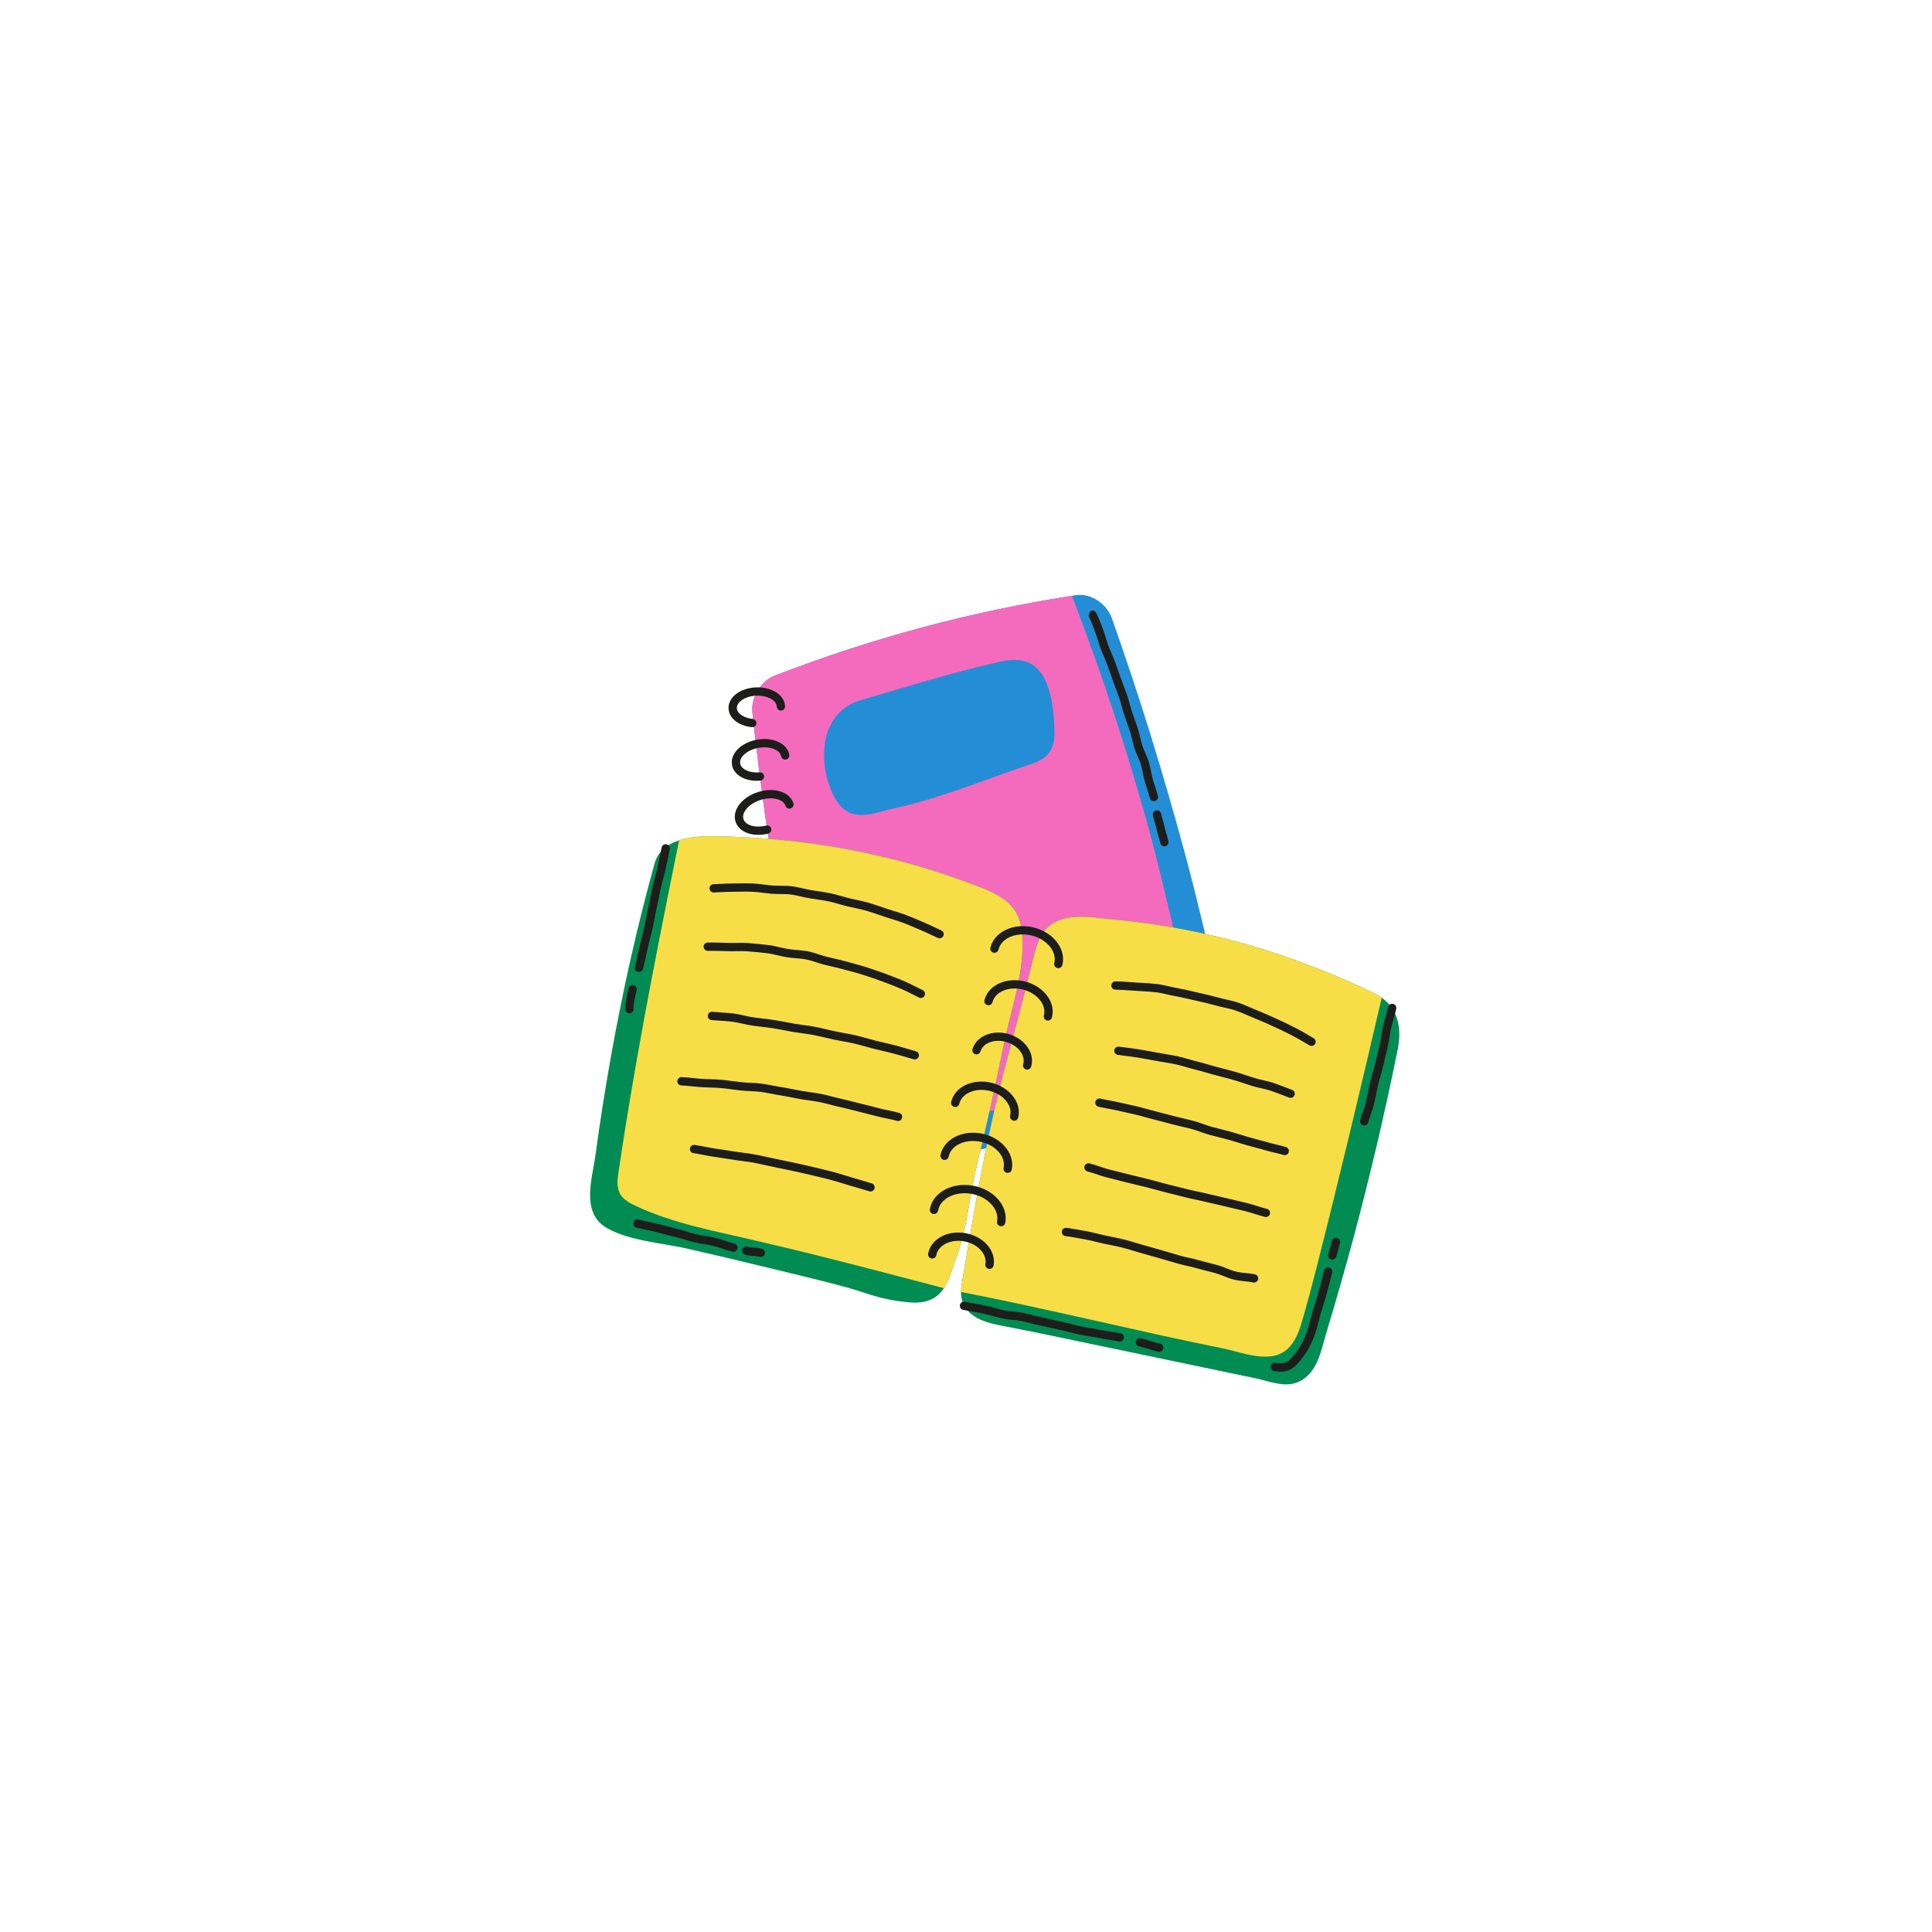 <svg xmlns="http://www.w3.org/2000/svg" xmlns:xlink="http://www.w3.org/1999/xlink" width="500" zoomAndPan="magnify" viewBox="0 0 375 375" height="500" preserveAspectRatio="xMidYMid meet" version="1.0"><defs><clipPath id="1db6e0d6e8"><path d="M 146 115.09 L 240 115.09 L 240 226 L 146 226 Z M 146 115.09 " clip-rule="nonzero"/></clipPath><clipPath id="535083793c"><path d="M 146 115.09 L 233 115.09 L 233 223 L 146 223 Z M 146 115.09 " clip-rule="nonzero"/></clipPath><clipPath id="946d65aab4"><path d="M 114 162 L 272 162 L 272 268.84 L 114 268.84 Z M 114 162 " clip-rule="nonzero"/></clipPath></defs><g clip-path="url(#1db6e0d6e8)"><path fill="#238ed5" d="M 208.062 115.641 C 208.316 115.602 208.574 115.562 208.828 115.52 C 211.641 115.094 214.781 117.109 215.793 119.957 C 221.137 134.98 225.832 150.246 229.988 165.637 C 233.098 177.148 235.648 188.758 238.328 200.375 C 239.445 205.23 240.414 209.844 234.852 212.367 C 232.082 213.629 228.609 214.176 226.184 214.855 C 220.543 216.438 214.859 217.883 209.141 219.152 C 197.867 221.648 186.645 224.078 174.602 225.645 C 170.535 226.172 164.105 225.863 161.461 222.168 C 161.457 222.168 161.453 222.168 161.449 222.172 C 161.066 221.637 160.773 220.996 160.578 220.238 C 153.863 193.375 149.008 166.043 146.031 138.238 C 145.738 135.398 147.676 132.188 150.348 131.148 C 169.109 123.883 188.34 118.719 208.055 115.648 " fill-opacity="1" fill-rule="nonzero"/></g><g clip-path="url(#535083793c)"><path fill="#f46bbd" d="M 231.699 202.895 C 230.523 206.902 226.848 207.27 222.645 208.758 C 218.531 210.215 214.258 211.152 210.012 212.129 C 202.727 213.809 195.336 214.953 188.016 216.469 C 178.855 218.359 170.57 220.43 161.449 222.172 C 161.066 221.637 160.773 220.996 160.578 220.238 C 153.863 193.375 149.008 166.043 146.031 138.238 C 145.738 135.398 147.676 132.188 150.348 131.148 C 169.109 123.883 188.34 118.719 208.055 115.648 C 213.73 130.324 218.668 145.277 222.855 160.438 C 224.664 166.969 226.16 173.582 227.766 180.164 C 228.672 183.867 229.715 187.539 230.723 191.211 C 231.637 194.5 232.703 199.465 231.699 202.895 Z M 161.512 153.828 C 162.234 155.48 163.312 157.113 164.988 157.793 C 167.605 158.852 170.742 157.508 173.336 156.953 C 182.242 155.051 190.754 151.449 199.367 148.566 C 200.48 148.191 201.613 147.812 202.574 147.137 C 204.145 146.035 204.715 144.191 204.68 142.348 C 204.594 137.785 204.062 129.129 198.195 128.18 C 196.469 127.895 194.707 128.289 193 128.688 C 184.266 130.711 175.688 133.383 167.086 135.891 C 163.25 137.008 161.148 139.789 160.34 143.102 C 159.512 146.523 160.062 150.512 161.512 153.828 Z M 161.512 153.828 " fill-opacity="1" fill-rule="nonzero"/></g><g clip-path="url(#946d65aab4)"><path fill="#008c53" d="M 271.285 203.754 C 268.801 216.07 265.922 228.301 262.664 240.434 C 261.031 246.5 259.305 252.539 257.488 258.555 C 256.391 262.176 255.738 266.742 251.77 268.328 C 250.449 268.852 249.012 268.762 247.582 268.477 C 246.254 268.215 244.93 267.785 243.699 267.527 C 232.469 265.168 221.23 262.828 209.992 260.488 C 204.957 259.434 199.926 258.359 194.871 257.41 C 191.52 256.781 187.43 255.805 186.629 251.938 C 186.551 251.547 186.527 251.156 186.531 250.766 C 186.531 250.766 186.535 250.766 186.535 250.766 C 186.543 250.004 186.668 249.246 186.797 248.496 C 188.453 238.68 190.113 228.879 192.188 219.145 C 194.332 209.09 197.309 199.289 199.727 189.316 C 200.496 186.715 200.996 182.723 202.75 180.648 C 206.027 176.781 211.707 178.07 216.094 178.473 C 221.555 178.98 226.992 179.797 232.359 180.926 C 244.266 183.426 255.781 187.508 266.727 192.789 C 267.262 193.047 267.746 193.332 268.184 193.645 C 268.184 193.645 268.184 193.645 268.184 193.641 C 271.469 195.98 272.102 199.742 271.285 203.754 Z M 183.215 250.039 C 183 250.363 182.758 250.672 182.484 250.961 C 181.074 252.473 179.031 252.953 177.031 252.824 C 176.426 252.785 175.82 252.727 175.219 252.656 C 173.699 252.477 172.195 252.195 170.715 251.816 C 168.629 251.273 166.625 250.512 164.559 249.938 C 159.652 248.582 154.695 247.438 149.754 246.227 C 144.352 244.906 138.941 243.633 133.523 242.387 C 128.68 241.273 122.219 240.875 117.867 238.398 C 112.652 235.438 114.949 228.855 115.598 224.086 C 116.457 217.738 117.449 211.41 118.578 205.105 C 120.832 192.488 123.629 179.961 127.051 167.602 C 127.727 165.176 129.609 163.832 131.82 163.105 C 133.828 162.449 136.098 162.305 137.984 162.32 C 149.215 162.426 160.445 163.711 171.375 166.305 C 176.906 167.617 182.359 169.262 187.688 171.25 C 191.969 172.844 197.121 174.414 198.125 179.543 C 199.547 186.77 196.309 195.508 194.867 202.578 C 193.23 210.59 191.465 218.621 189.52 226.559 C 188.094 232.367 187.758 238.406 185.625 244.059 C 184.879 246.027 184.406 248.258 183.215 250.039 " fill-opacity="1" fill-rule="nonzero"/></g><path fill="#f7de46" d="M 185.625 244.059 C 184.879 246.027 184.406 248.258 183.215 250.039 C 181.949 249.703 164.105 244.977 154.25 242.602 C 151.891 242.031 149.531 241.484 147.168 240.918 C 139.266 239.039 130.629 237.523 123.254 234 C 122.395 233.59 121.535 233.125 120.875 232.434 C 119.699 231.191 119.766 229.449 119.996 227.871 C 122.945 207.793 126.805 187.879 130.824 167.992 C 131.152 166.367 131.484 164.734 131.816 163.109 C 133.82 162.449 136.094 162.305 137.984 162.32 C 149.215 162.426 160.445 163.711 171.375 166.305 C 176.906 167.617 182.359 169.262 187.688 171.25 C 191.969 172.844 197.121 174.414 198.125 179.543 C 199.547 186.77 196.309 195.508 194.867 202.578 C 193.23 210.59 191.465 218.621 189.52 226.559 C 188.094 232.367 187.758 238.406 185.625 244.059 Z M 255.551 246.012 C 254.664 249.504 253.73 252.988 252.73 256.449 C 251.844 259.512 250.473 262.684 246.977 263.219 C 243.734 263.711 240.305 262.312 237.168 261.684 C 220.387 258.297 203.789 254.133 186.535 250.766 C 186.543 250.008 186.668 249.246 186.797 248.496 C 188.453 238.68 190.113 228.879 192.188 219.145 C 194.332 209.09 197.309 199.289 199.727 189.316 C 200.496 186.715 200.996 182.723 202.75 180.648 C 206.027 176.781 211.707 178.07 216.094 178.473 C 221.555 178.98 226.992 179.797 232.359 180.926 C 244.266 183.426 255.781 187.508 266.727 192.789 C 267.266 193.047 267.754 193.336 268.191 193.648 C 264.141 211.141 259.969 228.609 255.551 246.012 Z M 255.551 246.012 " fill-opacity="1" fill-rule="nonzero"/><path fill="#1d1d1b" d="M 146.012 141.145 C 145.984 141.145 145.953 141.145 145.926 141.145 C 143.34 140.875 141.48 139.387 141.41 137.52 C 141.32 135.344 143.664 133.543 146.734 133.422 C 149.809 133.301 152.285 134.906 152.375 137.082 C 152.395 137.523 152.051 137.902 151.605 137.918 C 151.164 137.934 150.785 137.59 150.77 137.148 C 150.719 135.914 148.902 134.949 146.801 135.027 C 144.703 135.109 142.973 136.223 143.02 137.457 C 143.062 138.469 144.379 139.371 146.094 139.547 C 146.535 139.594 146.859 139.984 146.812 140.426 C 146.766 140.84 146.418 141.145 146.012 141.145 Z M 147.57 151.52 C 148.012 151.484 148.344 151.094 148.305 150.652 C 148.27 150.211 147.879 149.879 147.434 149.918 C 145.527 150.078 143.871 149.332 143.668 148.219 C 143.438 146.953 145.059 145.547 147.211 145.156 C 148.312 144.957 149.434 145.047 150.285 145.406 C 150.719 145.594 151.469 146.012 151.609 146.773 C 151.688 147.211 152.105 147.5 152.547 147.418 C 152.984 147.34 153.273 146.922 153.195 146.484 C 152.992 145.375 152.18 144.465 150.914 143.93 C 149.762 143.441 148.344 143.316 146.922 143.574 C 143.809 144.145 141.684 146.309 142.086 148.508 C 142.418 150.332 144.395 151.551 146.906 151.551 C 147.117 151.551 147.344 151.539 147.57 151.52 Z M 149.105 161.801 C 149.535 161.691 149.801 161.258 149.695 160.828 C 149.586 160.398 149.148 160.133 148.719 160.238 C 146.633 160.758 144.699 160.211 144.305 158.996 C 143.883 157.688 145.398 155.98 147.605 155.273 C 148.746 154.906 149.906 154.852 150.867 155.121 C 151.352 155.258 152.207 155.605 152.457 156.391 C 152.594 156.816 153.047 157.047 153.473 156.914 C 153.898 156.777 154.129 156.328 153.996 155.902 C 153.637 154.785 152.68 153.961 151.301 153.574 C 150.039 153.223 148.551 153.281 147.109 153.742 C 143.965 154.754 142.059 157.277 142.77 159.488 C 143.285 161.086 145.047 162.043 147.195 162.043 C 147.809 162.039 148.449 161.961 149.105 161.801 Z M 224.152 155.477 C 224.586 155.371 224.852 154.938 224.75 154.508 C 224.605 153.914 224.414 153.332 224.211 152.719 C 224.051 152.238 223.887 151.742 223.746 151.234 C 223.621 150.785 223.527 150.309 223.43 149.801 C 223.305 149.188 223.18 148.551 222.988 147.902 C 222.812 147.32 222.566 146.758 222.328 146.219 C 222.102 145.711 221.891 145.227 221.73 144.727 C 221.582 144.242 221.461 143.746 221.336 143.219 C 221.195 142.633 221.051 142.031 220.855 141.434 C 220.66 140.832 220.449 140.23 220.238 139.648 C 220.07 139.176 219.902 138.699 219.742 138.223 C 219.574 137.719 219.426 137.184 219.281 136.672 C 219.129 136.109 218.969 135.527 218.773 134.965 C 218.566 134.367 218.348 133.781 218.133 133.211 C 217.953 132.73 217.773 132.25 217.605 131.77 C 217.367 131.098 217.129 130.438 216.898 129.793 C 216.746 129.379 216.602 128.973 216.461 128.574 C 216.234 127.949 215.988 127.367 215.746 126.805 C 215.535 126.324 215.34 125.863 215.176 125.422 C 214.957 124.812 214.773 124.234 214.598 123.668 C 214.434 123.145 214.281 122.652 214.113 122.195 C 213.73 121.152 213.395 120.336 213.18 119.836 C 212.73 118.793 212.547 118.359 211.855 118.543 C 211.496 118.746 211.285 119.145 211.332 119.559 L 211.348 119.68 C 211.352 119.688 211.887 120.805 212.602 122.75 C 212.758 123.164 212.906 123.645 213.062 124.145 C 213.234 124.699 213.43 125.324 213.664 125.965 C 213.84 126.453 214.047 126.934 214.266 127.438 C 214.496 127.973 214.738 128.531 214.941 129.105 C 215.086 129.508 215.23 129.918 215.383 130.336 C 215.613 130.973 215.848 131.629 216.086 132.297 C 216.254 132.785 216.438 133.273 216.621 133.77 C 216.832 134.328 217.047 134.906 217.246 135.48 C 217.426 136 217.57 136.531 217.727 137.094 C 217.875 137.629 218.031 138.184 218.211 138.73 C 218.375 139.215 218.547 139.699 218.719 140.184 C 218.926 140.758 219.137 141.352 219.324 141.93 C 219.5 142.465 219.629 143.012 219.766 143.586 C 219.891 144.121 220.023 144.672 220.191 145.207 C 220.375 145.789 220.617 146.336 220.852 146.863 C 221.082 147.383 221.297 147.875 221.441 148.359 C 221.613 148.934 221.73 149.531 221.848 150.113 C 221.949 150.625 222.055 151.152 222.195 151.66 C 222.348 152.207 222.516 152.719 222.684 153.219 C 222.875 153.805 223.059 154.355 223.184 154.879 C 223.273 155.25 223.602 155.496 223.969 155.496 C 224.027 155.496 224.09 155.492 224.152 155.477 Z M 212.312 120.086 Z M 226.176 164.246 C 226.613 164.148 226.883 163.719 226.785 163.289 C 226.625 162.582 226.52 162.23 226.414 161.887 C 226.312 161.559 226.219 161.246 226.07 160.598 C 225.91 159.887 225.801 159.535 225.691 159.195 C 225.594 158.867 225.496 158.559 225.352 157.91 C 225.254 157.477 224.82 157.207 224.387 157.305 C 223.953 157.402 223.68 157.836 223.777 158.266 C 223.938 158.973 224.051 159.328 224.152 159.668 C 224.254 159.996 224.352 160.305 224.5 160.957 C 224.66 161.66 224.766 162.012 224.871 162.352 C 224.973 162.68 225.066 162.992 225.215 163.645 C 225.301 164.02 225.633 164.27 226 164.27 C 226.059 164.266 226.117 164.262 226.176 164.246 Z M 206.203 187.309 C 206.578 185.77 206.172 184.156 205.066 182.766 C 204.004 181.43 202.41 180.449 200.582 180.012 C 196.734 179.086 192.988 180.852 192.238 183.945 C 192.137 184.375 192.398 184.809 192.836 184.914 C 193.27 185.016 193.703 184.754 193.809 184.32 C 194.348 182.09 197.219 180.855 200.203 181.57 C 201.688 181.926 202.965 182.703 203.805 183.758 C 204.598 184.758 204.891 185.879 204.637 186.926 C 204.535 187.355 204.797 187.793 205.23 187.895 C 205.297 187.91 205.363 187.918 205.422 187.918 C 205.785 187.922 206.113 187.676 206.203 187.309 Z M 204.18 197.488 C 204.555 196.039 204.199 194.512 203.176 193.18 C 202.199 191.906 200.715 190.965 199 190.523 C 197.285 190.078 195.531 190.191 194.055 190.828 C 192.512 191.5 191.457 192.664 191.078 194.113 C 190.969 194.543 191.227 194.98 191.656 195.09 C 192.09 195.203 192.527 194.945 192.641 194.516 C 192.887 193.559 193.617 192.773 194.695 192.305 C 195.84 191.805 197.223 191.727 198.594 192.082 C 199.961 192.434 201.133 193.172 201.895 194.16 C 202.609 195.09 202.867 196.129 202.621 197.086 C 202.508 197.52 202.766 197.957 203.199 198.066 C 203.27 198.086 203.336 198.094 203.398 198.094 C 203.762 198.09 204.086 197.848 204.18 197.488 Z M 200.141 207.035 C 200.523 205.77 200.262 204.406 199.406 203.195 C 198.59 202.047 197.324 201.168 195.84 200.727 C 192.707 199.785 189.531 201.086 188.766 203.621 C 188.637 204.047 188.879 204.496 189.301 204.621 C 189.73 204.75 190.176 204.512 190.305 204.086 C 190.816 202.398 193.09 201.582 195.375 202.266 C 196.516 202.609 197.477 203.266 198.086 204.125 C 198.648 204.922 198.832 205.789 198.598 206.57 C 198.469 206.996 198.711 207.445 199.133 207.574 C 199.215 207.594 199.293 207.609 199.367 207.609 C 199.715 207.609 200.039 207.383 200.141 207.035 Z M 197.637 216.906 C 197.973 215.469 197.586 213.969 196.543 212.68 C 195.547 211.445 194.062 210.551 192.359 210.152 C 190.656 209.758 188.926 209.906 187.484 210.57 C 185.977 211.266 184.965 212.445 184.629 213.879 C 184.527 214.312 184.793 214.742 185.227 214.844 C 185.664 214.945 186.094 214.676 186.199 214.246 C 186.418 213.301 187.117 212.512 188.164 212.031 C 189.281 211.516 190.641 211.406 191.992 211.719 C 193.348 212.035 194.52 212.734 195.289 213.688 C 196.016 214.586 196.293 215.598 196.07 216.543 C 195.969 216.977 196.238 217.406 196.672 217.508 C 196.734 217.523 196.797 217.531 196.859 217.531 C 197.219 217.527 197.547 217.277 197.637 216.906 Z M 196.375 227.023 C 197.008 223.957 194.426 220.82 190.613 220.039 C 186.801 219.254 183.184 221.113 182.551 224.18 C 182.461 224.613 182.746 225.039 183.18 225.125 C 183.613 225.219 184.043 224.934 184.129 224.5 C 184.582 222.305 187.348 221.008 190.289 221.609 C 193.227 222.219 195.25 224.496 194.797 226.695 C 194.703 227.133 194.988 227.555 195.422 227.645 C 195.48 227.656 195.531 227.66 195.586 227.66 C 195.965 227.664 196.301 227.402 196.375 227.023 Z M 195.121 237.355 C 195.418 235.75 194.902 234.109 193.68 232.734 C 192.504 231.414 190.801 230.496 188.879 230.148 C 186.965 229.797 185.043 230.055 183.477 230.871 C 181.844 231.727 180.781 233.082 180.488 234.688 C 180.406 235.125 180.699 235.547 181.137 235.625 C 181.574 235.707 181.996 235.414 182.074 234.977 C 182.277 233.867 183.043 232.914 184.227 232.297 C 185.477 231.645 187.027 231.445 188.594 231.73 C 190.16 232.016 191.539 232.75 192.477 233.805 C 193.363 234.797 193.742 235.961 193.535 237.07 C 193.453 237.508 193.746 237.926 194.184 238.008 C 194.234 238.016 194.281 238.02 194.328 238.02 C 194.711 238.016 195.051 237.742 195.121 237.355 Z M 192.852 245.641 C 193.109 244.234 192.66 242.801 191.594 241.605 C 190.578 240.465 189.102 239.668 187.441 239.363 C 185.781 239.062 184.121 239.285 182.762 239.996 C 181.34 240.738 180.414 241.922 180.156 243.328 C 180.078 243.766 180.367 244.184 180.805 244.266 C 181.242 244.348 181.66 244.055 181.742 243.617 C 181.91 242.711 182.535 241.93 183.512 241.422 C 184.551 240.879 185.844 240.707 187.152 240.945 C 188.457 241.184 189.609 241.797 190.387 242.672 C 191.117 243.492 191.43 244.441 191.262 245.352 C 191.184 245.785 191.473 246.207 191.914 246.285 C 191.961 246.293 192.012 246.297 192.059 246.297 C 192.441 246.297 192.781 246.023 192.852 245.641 Z M 183.102 181.664 C 183.293 181.262 183.117 180.781 182.715 180.594 C 182.391 180.449 182.074 180.297 181.758 180.148 C 180.945 179.766 180.109 179.371 179.262 179.016 C 178.914 178.871 178.566 178.727 178.219 178.574 C 177.422 178.23 176.594 177.879 175.754 177.566 C 174.984 177.281 174.195 177.039 173.438 176.805 C 173.008 176.672 172.574 176.539 172.145 176.395 C 171.746 176.266 171.355 176.129 170.961 175.996 C 170.176 175.727 169.363 175.445 168.539 175.211 C 167.773 174.992 167 174.824 166.246 174.668 C 165.777 174.566 165.305 174.465 164.836 174.352 C 164.336 174.23 163.824 174.086 163.328 173.941 C 162.629 173.742 161.906 173.535 161.164 173.379 C 160.336 173.215 159.492 173.09 158.676 172.965 C 158.254 172.902 157.836 172.84 157.414 172.77 C 156.891 172.688 156.375 172.566 155.832 172.441 C 155.137 172.281 154.418 172.117 153.68 172.023 C 152.945 171.934 152.219 171.93 151.512 171.926 C 150.941 171.926 150.402 171.922 149.871 171.879 C 149.363 171.832 148.844 171.766 148.336 171.703 C 147.605 171.613 146.852 171.516 146.09 171.48 C 145.273 171.445 144.457 171.457 143.668 171.473 C 143.211 171.477 142.746 171.488 142.285 171.484 C 141.457 171.48 140.629 171.523 139.828 171.562 C 139.383 171.586 138.941 171.605 138.492 171.621 C 138.051 171.637 137.699 172.008 137.715 172.453 C 137.73 172.895 138.102 173.242 138.547 173.227 C 139 173.211 139.453 173.188 139.91 173.164 C 140.691 173.121 141.492 173.086 142.281 173.09 C 142.754 173.09 143.227 173.082 143.695 173.074 C 144.461 173.062 145.254 173.051 146.016 173.086 C 146.715 173.117 147.402 173.203 148.137 173.297 C 148.656 173.363 149.195 173.426 149.73 173.473 C 150.328 173.523 150.926 173.527 151.5 173.531 C 152.191 173.535 152.84 173.539 153.48 173.617 C 154.133 173.699 154.777 173.844 155.461 174.004 C 156.008 174.129 156.574 174.262 157.148 174.355 C 157.574 174.426 158.004 174.492 158.43 174.555 C 159.227 174.672 160.051 174.797 160.836 174.957 C 161.516 175.094 162.176 175.285 162.875 175.484 C 163.387 175.633 163.914 175.785 164.449 175.914 C 164.938 176.031 165.43 176.137 165.906 176.234 C 166.664 176.395 167.383 176.547 168.09 176.754 C 168.875 176.977 169.664 177.25 170.43 177.512 C 170.828 177.652 171.23 177.789 171.633 177.922 C 172.07 178.066 172.516 178.199 172.957 178.34 C 173.695 178.566 174.461 178.805 175.188 179.074 C 175.992 179.371 176.801 179.715 177.582 180.051 C 177.934 180.203 178.285 180.355 178.637 180.5 C 179.449 180.84 180.27 181.227 181.059 181.602 C 181.383 181.75 181.707 181.902 182.027 182.051 C 182.137 182.102 182.254 182.129 182.367 182.129 C 182.676 182.129 182.965 181.953 183.102 181.664 Z M 179.469 193.246 C 179.66 192.844 179.484 192.367 179.078 192.18 C 178.617 191.961 178.145 191.723 177.691 191.488 C 177.004 191.137 176.293 190.777 175.559 190.469 C 174.305 189.945 173.078 189.461 171.914 189.027 C 170.625 188.547 169.316 188.113 168.211 187.75 C 167.367 187.477 166.504 187.242 165.672 187.016 C 165.258 186.906 164.848 186.793 164.438 186.676 C 163.582 186.438 162.711 186.234 161.867 186.039 C 161.457 185.945 161.043 185.852 160.633 185.75 C 160.098 185.625 159.57 185.449 159.012 185.273 C 158.32 185.047 157.605 184.812 156.863 184.664 C 156.117 184.52 155.367 184.453 154.645 184.391 C 154.062 184.34 153.512 184.293 152.969 184.203 C 152.426 184.117 151.895 183.992 151.328 183.859 C 150.613 183.691 149.879 183.52 149.117 183.43 C 147.996 183.293 146.793 183.18 145.215 183.055 C 144.441 182.988 143.68 183.004 142.934 183.02 C 142.367 183.027 141.828 183.039 141.289 183.016 C 140.117 182.969 138.875 182.945 137.375 182.945 C 136.93 182.945 136.57 183.309 136.57 183.75 C 136.57 184.191 136.93 184.555 137.375 184.555 C 138.852 184.555 140.078 184.574 141.227 184.617 C 141.812 184.645 142.398 184.633 142.965 184.621 C 143.699 184.609 144.395 184.598 145.086 184.652 C 146.645 184.777 147.828 184.891 148.926 185.023 C 149.598 185.105 150.258 185.258 150.961 185.426 C 151.527 185.559 152.117 185.695 152.715 185.793 C 153.316 185.891 153.922 185.941 154.508 185.992 C 155.219 186.055 155.895 186.113 156.551 186.246 C 157.203 186.375 157.844 186.582 158.52 186.805 C 159.082 186.984 159.66 187.172 160.262 187.316 C 160.68 187.418 161.098 187.516 161.516 187.609 C 162.336 187.797 163.188 187.992 164.004 188.227 C 164.422 188.344 164.84 188.457 165.258 188.566 C 166.07 188.785 166.91 189.008 167.715 189.277 C 168.809 189.633 170.094 190.062 171.359 190.531 C 172.508 190.957 173.711 191.434 174.945 191.945 C 175.625 192.23 176.277 192.562 176.969 192.918 C 177.438 193.156 177.918 193.402 178.41 193.633 C 178.52 193.684 178.637 193.707 178.75 193.707 C 179.043 193.711 179.336 193.539 179.469 193.246 Z M 178.34 205.062 C 178.465 204.637 178.223 204.191 177.797 204.062 C 176.625 203.719 175.262 203.316 173.922 202.949 C 173.148 202.738 172.367 202.559 171.609 202.387 C 171.07 202.262 170.535 202.137 169.996 202.004 C 169.441 201.859 168.887 201.707 168.332 201.555 C 167.605 201.352 166.855 201.141 166.102 200.969 C 165.352 200.793 164.59 200.652 163.848 200.52 C 163.285 200.418 162.707 200.312 162.141 200.191 C 161.605 200.078 161.074 199.953 160.539 199.828 C 159.777 199.648 158.992 199.465 158.203 199.312 C 157.465 199.168 156.715 199.066 155.992 198.973 C 155.41 198.891 154.805 198.809 154.219 198.707 C 153.699 198.617 153.184 198.52 152.668 198.418 C 151.879 198.27 151.062 198.113 150.25 197.988 C 149.449 197.863 148.637 197.766 147.848 197.676 C 147.316 197.613 146.785 197.551 146.254 197.477 C 145.656 197.395 145.066 197.262 144.441 197.117 C 143.746 196.961 143.027 196.797 142.285 196.711 C 141.527 196.621 140.758 196.574 140.016 196.523 C 139.438 196.484 138.844 196.449 138.262 196.391 C 137.82 196.352 137.426 196.672 137.383 197.113 C 137.336 197.555 137.66 197.949 138.105 197.992 C 138.711 198.051 139.324 198.094 139.914 198.129 C 140.637 198.176 141.383 198.223 142.102 198.309 C 142.754 198.387 143.402 198.535 144.09 198.688 C 144.719 198.832 145.371 198.98 146.039 199.07 C 146.582 199.145 147.121 199.211 147.664 199.273 C 148.434 199.363 149.234 199.457 150.008 199.578 C 150.789 199.703 151.594 199.855 152.367 200.004 C 152.895 200.105 153.414 200.203 153.941 200.297 C 154.555 200.402 155.18 200.488 155.777 200.566 C 156.48 200.664 157.203 200.762 157.898 200.895 C 158.656 201.043 159.426 201.223 160.172 201.398 C 160.715 201.527 161.258 201.652 161.801 201.766 C 162.387 201.895 162.984 202 163.559 202.102 C 164.277 202.23 165.02 202.367 165.73 202.531 C 166.453 202.703 167.188 202.906 167.898 203.105 C 168.465 203.262 169.031 203.418 169.602 203.562 C 170.145 203.699 170.695 203.824 171.242 203.953 C 171.984 204.129 172.754 204.305 173.492 204.504 C 174.82 204.867 176.172 205.262 177.336 205.609 C 177.41 205.629 177.488 205.645 177.566 205.645 C 177.914 205.641 178.234 205.414 178.34 205.062 Z M 175.082 217.012 C 175.207 216.582 174.957 216.137 174.535 216.016 C 173.828 215.812 173.109 215.664 172.418 215.523 C 171.832 215.402 171.281 215.289 170.734 215.145 C 169.637 214.852 168.473 214.555 166.957 214.188 C 166.496 214.074 166.035 213.957 165.578 213.84 C 164.793 213.645 163.984 213.438 163.176 213.258 C 162.629 213.137 162.074 212.988 161.535 212.848 C 160.836 212.668 160.113 212.477 159.383 212.336 C 158.656 212.191 157.922 212.086 157.211 211.988 C 156.656 211.91 156.082 211.832 155.531 211.734 C 155.02 211.645 154.504 211.543 153.992 211.441 C 153.246 211.293 152.473 211.137 151.699 211.02 C 151.141 210.934 150.574 210.82 150.023 210.715 C 149.32 210.578 148.594 210.438 147.859 210.34 C 147.137 210.242 146.406 210.211 145.707 210.18 C 145.102 210.148 144.535 210.125 143.965 210.062 C 143.426 210.004 142.891 209.93 142.355 209.859 C 141.617 209.766 140.855 209.66 140.094 209.59 C 139.348 209.523 138.598 209.5 137.871 209.477 C 137.32 209.461 136.746 209.445 136.195 209.406 C 135.641 209.367 135.07 209.312 134.52 209.254 C 133.801 209.184 133.059 209.109 132.312 209.074 C 131.867 209.055 131.492 209.395 131.469 209.84 C 131.445 210.281 131.789 210.656 132.238 210.68 C 132.938 210.715 133.66 210.785 134.359 210.855 C 134.922 210.914 135.504 210.973 136.086 211.008 C 136.672 211.051 137.254 211.066 137.824 211.086 C 138.523 211.105 139.25 211.129 139.949 211.191 C 140.68 211.258 141.426 211.355 142.141 211.453 C 142.691 211.523 143.238 211.602 143.789 211.66 C 144.41 211.727 145.027 211.758 145.633 211.785 C 146.332 211.816 146.992 211.848 147.648 211.934 C 148.336 212.027 149.035 212.16 149.715 212.293 C 150.281 212.402 150.867 212.516 151.457 212.605 C 152.195 212.719 152.953 212.871 153.684 213.016 C 154.207 213.117 154.73 213.223 155.254 213.316 C 155.832 213.422 156.422 213.5 156.988 213.578 C 157.68 213.676 158.395 213.777 159.074 213.91 C 159.758 214.043 160.453 214.227 161.129 214.402 C 161.684 214.547 162.254 214.699 162.828 214.824 C 163.617 214.996 164.414 215.199 165.184 215.395 C 165.648 215.512 166.113 215.629 166.582 215.742 C 168.086 216.109 169.242 216.402 170.324 216.691 C 170.918 216.848 171.52 216.969 172.102 217.09 C 172.793 217.23 173.449 217.363 174.09 217.555 C 174.164 217.574 174.242 217.586 174.316 217.586 C 174.656 217.59 174.977 217.363 175.082 217.012 Z M 169.742 230.695 C 169.871 230.273 169.633 229.824 169.203 229.695 L 168.793 229.574 C 167.699 229.242 166.566 228.898 165.445 228.582 C 164.922 228.434 164.406 228.27 163.891 228.109 C 163.176 227.887 162.434 227.66 161.691 227.465 C 160.855 227.246 160 227.039 159.176 226.844 C 158.75 226.738 158.316 226.641 157.891 226.531 C 157.055 226.328 156.211 226.145 155.395 225.965 C 154.953 225.867 154.512 225.773 154.07 225.672 C 153.074 225.449 152.062 225.246 151.082 225.047 L 150.242 224.875 C 149.73 224.773 149.223 224.66 148.711 224.547 C 147.961 224.379 147.188 224.211 146.414 224.066 C 145.695 223.93 144.969 223.84 144.266 223.75 C 143.695 223.68 143.109 223.605 142.539 223.512 C 141.391 223.32 140.223 223.148 139.098 222.984 L 138.672 222.918 C 138.098 222.836 137.508 222.719 136.938 222.605 C 136.25 222.473 135.539 222.328 134.82 222.234 C 134.375 222.184 133.973 222.488 133.914 222.93 C 133.859 223.367 134.172 223.773 134.609 223.828 C 135.277 223.918 135.934 224.047 136.625 224.18 C 137.215 224.297 137.824 224.418 138.438 224.508 L 138.863 224.57 C 139.984 224.738 141.145 224.906 142.273 225.094 C 142.875 225.195 143.48 225.273 144.066 225.348 C 144.746 225.43 145.449 225.523 146.117 225.645 C 146.863 225.781 147.625 225.953 148.363 226.113 C 148.883 226.227 149.398 226.344 149.918 226.449 L 150.762 226.625 C 151.734 226.82 152.738 227.023 153.715 227.242 C 154.16 227.344 154.602 227.438 155.047 227.535 C 155.855 227.711 156.691 227.895 157.504 228.094 C 157.938 228.203 158.367 228.301 158.801 228.406 C 159.617 228.602 160.461 228.801 161.281 229.02 C 161.992 229.207 162.711 229.43 163.41 229.645 C 163.941 229.809 164.469 229.977 165.004 230.125 C 166.113 230.441 167.238 230.777 168.324 231.109 L 168.734 231.234 C 168.812 231.258 168.891 231.27 168.973 231.27 C 169.316 231.27 169.637 231.043 169.742 230.695 Z M 255.258 202.621 C 255.488 202.242 255.363 201.746 254.977 201.52 C 253.926 200.891 252.699 200.168 251.461 199.523 C 250.234 198.883 248.988 198.301 247.82 197.766 C 246.746 197.273 245.465 196.695 244.117 196.16 C 243.66 195.98 243.195 195.777 242.746 195.582 C 241.98 195.246 241.191 194.898 240.371 194.625 C 239.598 194.363 238.805 194.184 238.039 194.012 C 237.484 193.887 236.965 193.77 236.445 193.621 C 235.227 193.281 233.98 193 232.777 192.727 L 232.523 192.668 C 232.191 192.594 231.859 192.516 231.531 192.438 C 230.574 192.211 229.582 191.977 228.578 191.805 C 228.051 191.715 227.531 191.594 226.98 191.469 C 226.215 191.293 225.422 191.105 224.609 191.008 C 223.645 190.891 222.664 190.836 221.719 190.781 C 221.336 190.762 220.953 190.738 220.57 190.715 L 219.777 190.656 C 218.715 190.582 217.617 190.504 216.527 190.484 C 216.523 190.484 216.52 190.484 216.516 190.484 C 216.078 190.484 215.715 190.836 215.711 191.277 C 215.703 191.719 216.055 192.086 216.504 192.09 C 217.551 192.109 218.625 192.188 219.664 192.258 L 220.465 192.312 C 220.852 192.34 221.242 192.363 221.633 192.387 C 222.551 192.441 223.504 192.492 224.418 192.602 C 225.145 192.691 225.863 192.855 226.621 193.031 C 227.168 193.156 227.734 193.289 228.309 193.387 C 229.262 193.555 230.23 193.781 231.164 194 C 231.5 194.078 231.836 194.156 232.172 194.234 L 232.422 194.293 C 233.609 194.562 234.832 194.836 236.012 195.172 C 236.574 195.332 237.141 195.457 237.691 195.578 C 238.449 195.746 239.168 195.906 239.859 196.145 C 240.613 196.398 241.34 196.715 242.109 197.051 C 242.566 197.25 243.047 197.461 243.527 197.652 C 244.844 198.172 246.102 198.738 247.156 199.227 C 248.301 199.75 249.523 200.324 250.723 200.945 C 251.922 201.574 253.074 202.254 254.16 202.898 C 254.289 202.977 254.43 203.012 254.57 203.012 C 254.84 203.012 255.105 202.871 255.258 202.621 Z M 251.27 212.574 C 251.422 212.16 251.211 211.695 250.793 211.543 C 250.383 211.391 249.977 211.234 249.566 211.078 C 248.789 210.785 247.984 210.477 247.18 210.199 C 246.5 209.969 245.809 209.812 245.137 209.656 C 244.547 209.523 243.992 209.395 243.445 209.223 C 243.004 209.086 242.566 208.941 242.133 208.797 C 241.367 208.543 240.574 208.281 239.773 208.055 C 238.875 207.793 237.957 207.559 237.07 207.328 C 236.73 207.242 236.391 207.152 236.051 207.066 C 235.535 206.93 235.004 206.773 234.5 206.625 C 233.797 206.418 233.074 206.203 232.336 206.031 C 231.785 205.902 231.246 205.746 230.676 205.582 C 230.008 205.387 229.316 205.184 228.609 205.035 C 227.836 204.867 227.051 204.738 226.289 204.609 C 225.797 204.527 225.301 204.449 224.812 204.352 C 223.688 204.141 222.355 203.891 221.016 203.676 C 220.191 203.539 219.359 203.438 218.551 203.336 C 218.098 203.281 217.645 203.223 217.188 203.16 C 216.75 203.102 216.344 203.41 216.281 203.848 C 216.223 204.289 216.531 204.691 216.973 204.75 C 217.434 204.816 217.895 204.875 218.355 204.93 C 219.145 205.031 219.965 205.133 220.758 205.262 C 222.078 205.477 223.398 205.723 224.516 205.934 C 225.02 206.027 225.523 206.109 226.027 206.191 C 226.77 206.316 227.539 206.441 228.273 206.602 C 228.922 206.738 229.555 206.922 230.227 207.117 C 230.789 207.285 231.375 207.453 231.965 207.594 C 232.656 207.758 233.363 207.961 234.043 208.164 C 234.562 208.316 235.102 208.473 235.641 208.613 C 235.984 208.707 236.324 208.793 236.668 208.883 C 237.543 209.109 238.449 209.34 239.328 209.594 C 240.098 209.812 240.875 210.07 241.621 210.32 C 242.066 210.465 242.512 210.609 242.953 210.754 C 243.559 210.945 244.176 211.086 244.773 211.219 C 245.434 211.371 246.055 211.512 246.652 211.715 C 247.434 211.984 248.223 212.285 248.988 212.574 C 249.402 212.734 249.816 212.895 250.23 213.047 C 250.32 213.082 250.418 213.098 250.512 213.098 C 250.84 213.102 251.148 212.898 251.27 212.574 Z M 250.141 223.652 C 250.27 223.227 250.031 222.777 249.605 222.648 C 248.973 222.453 248.324 222.297 247.695 222.148 C 247.105 222.008 246.551 221.871 246 221.707 C 245.352 221.516 244.695 221.344 244.059 221.18 C 243.516 221.035 242.953 220.891 242.406 220.73 C 241.859 220.574 241.316 220.402 240.777 220.238 C 240.145 220.043 239.496 219.84 238.84 219.656 C 238.184 219.473 237.52 219.312 236.879 219.152 C 236.328 219.016 235.777 218.879 235.23 218.73 C 234.68 218.578 234.145 218.387 233.574 218.184 C 232.965 217.969 232.34 217.746 231.688 217.57 C 231.027 217.398 230.352 217.238 229.703 217.09 C 229.156 216.961 228.609 216.832 228.066 216.691 C 227.539 216.559 227.02 216.422 226.492 216.281 C 225.816 216.102 225.141 215.926 224.461 215.754 C 223.91 215.617 223.348 215.461 222.801 215.309 C 222.172 215.133 221.52 214.953 220.863 214.793 C 220.188 214.633 219.496 214.48 218.828 214.336 C 218.293 214.219 217.762 214.105 217.23 213.98 C 216.578 213.832 215.918 213.707 215.277 213.586 C 214.719 213.48 214.137 213.371 213.574 213.246 C 213.141 213.148 212.711 213.422 212.613 213.855 C 212.516 214.289 212.789 214.719 213.223 214.816 C 213.809 214.949 214.402 215.059 214.98 215.168 C 215.602 215.285 216.246 215.406 216.863 215.547 C 217.402 215.672 217.945 215.789 218.488 215.91 C 219.145 216.055 219.824 216.199 220.484 216.359 C 221.113 216.508 221.75 216.688 222.367 216.859 C 222.922 217.012 223.5 217.176 224.074 217.316 C 224.746 217.484 225.414 217.66 226.078 217.84 C 226.609 217.98 227.137 218.117 227.668 218.254 C 228.223 218.395 228.773 218.523 229.332 218.656 C 229.973 218.805 230.633 218.961 231.273 219.129 C 231.855 219.281 232.426 219.484 233.027 219.699 C 233.602 219.902 234.195 220.117 234.809 220.281 C 235.367 220.43 235.926 220.574 236.492 220.711 C 237.121 220.863 237.773 221.027 238.402 221.203 C 239.031 221.379 239.676 221.578 240.293 221.77 C 240.848 221.945 241.398 222.113 241.957 222.273 C 242.52 222.438 243.094 222.586 243.648 222.73 C 244.27 222.895 244.914 223.062 245.535 223.25 C 246.129 223.426 246.734 223.57 247.316 223.707 C 247.918 223.852 248.543 224.004 249.133 224.18 C 249.211 224.207 249.289 224.215 249.367 224.215 C 249.719 224.223 250.035 223.996 250.141 223.652 Z M 246.492 235.617 C 246.602 235.188 246.336 234.75 245.906 234.645 C 245.285 234.492 244.68 234.305 244.039 234.098 C 243.418 233.902 242.773 233.699 242.113 233.535 C 241.473 233.375 240.828 233.227 240.188 233.074 C 239.547 232.93 238.91 232.777 238.266 232.621 C 237.645 232.469 237.016 232.324 236.395 232.184 C 235.746 232.035 235.074 231.887 234.422 231.723 C 233.77 231.559 233.105 231.422 232.469 231.285 C 231.84 231.156 231.191 231.016 230.57 230.863 C 230.004 230.723 229.438 230.578 228.871 230.434 C 228.16 230.254 227.453 230.074 226.738 229.898 C 226.09 229.738 225.43 229.555 224.785 229.379 C 224.18 229.211 223.551 229.039 222.922 228.883 C 222.281 228.723 221.637 228.57 220.996 228.414 C 220.355 228.262 219.719 228.109 219.086 227.949 C 218.449 227.793 217.816 227.629 217.18 227.469 C 216.539 227.309 215.898 227.145 215.258 226.984 C 214.648 226.832 214.059 226.633 213.43 226.418 C 212.801 226.207 212.148 225.984 211.477 225.816 C 211.043 225.711 210.605 225.969 210.496 226.398 C 210.391 226.832 210.652 227.266 211.082 227.375 C 211.688 227.527 212.281 227.727 212.906 227.941 C 213.539 228.156 214.188 228.379 214.863 228.543 C 215.5 228.703 216.141 228.867 216.781 229.027 C 217.418 229.191 218.055 229.352 218.691 229.512 C 219.332 229.672 219.977 229.824 220.617 229.977 C 221.258 230.133 221.895 230.281 222.527 230.441 C 223.137 230.594 223.758 230.762 224.359 230.93 C 225.008 231.109 225.676 231.289 226.352 231.457 C 227.059 231.633 227.766 231.812 228.469 231.988 C 229.039 232.133 229.605 232.277 230.176 232.418 C 230.828 232.582 231.492 232.723 232.133 232.855 C 232.758 232.988 233.406 233.125 234.031 233.281 C 234.699 233.445 235.375 233.602 236.035 233.746 C 236.648 233.887 237.266 234.027 237.875 234.176 C 238.523 234.336 239.172 234.484 239.82 234.637 C 240.453 234.781 241.086 234.93 241.719 235.086 C 242.328 235.238 242.922 235.426 243.555 235.625 C 244.188 235.824 244.848 236.031 245.516 236.195 C 245.582 236.211 245.645 236.219 245.711 236.219 C 246.07 236.23 246.402 235.984 246.492 235.617 Z M 244.203 248.301 C 244.289 247.863 244.008 247.441 243.574 247.352 C 242.977 247.23 242.375 247.164 241.793 247.102 C 241.117 247.027 240.48 246.961 239.871 246.809 C 239.285 246.664 238.703 246.438 238.09 246.191 C 237.527 245.969 236.941 245.734 236.332 245.566 C 235.805 245.422 235.273 245.289 234.742 245.152 C 234.07 244.984 233.375 244.809 232.703 244.609 C 232.086 244.426 231.457 244.293 230.852 244.156 C 230.223 244.02 229.633 243.891 229.047 243.715 C 228.344 243.5 227.637 243.301 226.93 243.098 C 226.43 242.953 225.93 242.812 225.43 242.664 C 224.395 242.355 223.34 242.062 222.324 241.777 L 221.801 241.633 C 221.324 241.5 220.852 241.355 220.375 241.215 C 219.656 240.996 218.914 240.773 218.164 240.586 C 217.301 240.371 216.422 240.195 215.57 240.023 C 215.199 239.949 214.828 239.875 214.457 239.797 C 213.984 239.699 213.5 239.574 213.031 239.461 C 212.293 239.273 211.527 239.082 210.75 238.957 C 210.312 238.887 209.879 238.805 209.445 238.723 C 208.648 238.57 207.82 238.414 206.984 238.328 C 206.543 238.281 206.145 238.605 206.102 239.047 C 206.059 239.492 206.379 239.883 206.82 239.926 C 207.59 240.004 208.379 240.152 209.141 240.297 C 209.594 240.383 210.039 240.465 210.488 240.539 C 211.203 240.656 211.898 240.828 212.633 241.012 C 213.117 241.137 213.617 241.262 214.121 241.367 C 214.5 241.445 214.875 241.52 215.254 241.598 C 216.086 241.762 216.945 241.934 217.77 242.141 C 218.48 242.316 219.207 242.539 219.906 242.75 C 220.391 242.895 220.875 243.039 221.359 243.176 L 221.883 243.324 C 222.898 243.605 223.941 243.898 224.969 244.203 C 225.473 244.348 225.977 244.492 226.48 244.637 C 227.18 244.84 227.879 245.035 228.578 245.25 C 229.223 245.441 229.875 245.586 230.508 245.723 C 231.109 245.855 231.684 245.98 232.246 246.148 C 232.945 246.352 233.656 246.531 234.344 246.707 C 234.863 246.836 235.379 246.969 235.895 247.109 C 236.426 247.258 236.941 247.461 237.488 247.68 C 238.125 247.93 238.781 248.195 239.48 248.363 C 240.195 248.539 240.918 248.617 241.613 248.691 C 242.184 248.754 242.723 248.812 243.246 248.918 C 243.297 248.93 243.355 248.934 243.406 248.934 C 243.785 248.945 244.121 248.68 244.203 248.301 Z M 124.805 188.039 C 124.988 187.328 125.148 186.605 125.297 185.906 C 125.426 185.336 125.555 184.742 125.695 184.156 C 126.012 182.879 126.328 181.598 126.629 180.312 C 126.797 179.605 126.934 178.883 127.066 178.184 C 127.176 177.605 127.289 177.004 127.414 176.426 C 127.586 175.66 127.746 174.875 127.895 174.117 C 128 173.594 128.105 173.066 128.219 172.547 C 128.344 171.953 128.504 171.371 128.672 170.758 C 128.859 170.09 129.051 169.398 129.191 168.695 C 129.305 168.125 129.426 167.559 129.551 166.992 C 129.707 166.281 129.867 165.543 130.004 164.812 C 130.086 164.375 129.801 163.957 129.363 163.875 C 128.926 163.793 128.504 164.078 128.422 164.516 C 128.285 165.223 128.129 165.949 127.977 166.648 C 127.852 167.227 127.727 167.805 127.613 168.379 C 127.484 169.027 127.309 169.656 127.121 170.328 C 126.953 170.938 126.773 171.57 126.641 172.211 C 126.527 172.742 126.418 173.273 126.316 173.805 C 126.164 174.551 126.012 175.324 125.84 176.078 C 125.703 176.684 125.59 177.301 125.477 177.895 C 125.348 178.574 125.219 179.273 125.059 179.949 C 124.758 181.227 124.441 182.5 124.129 183.789 C 123.98 184.383 123.852 184.984 123.723 185.57 C 123.574 186.254 123.418 186.961 123.242 187.641 C 123.133 188.07 123.391 188.512 123.82 188.621 C 123.891 188.641 123.957 188.645 124.023 188.645 C 124.383 188.641 124.711 188.402 124.805 188.039 Z M 122.184 196.672 C 122.625 196.668 122.984 196.305 122.977 195.859 C 122.965 194.801 123.211 193.75 123.473 192.633 L 123.578 192.188 C 123.676 191.754 123.402 191.324 122.973 191.223 C 122.539 191.121 122.105 191.395 122.004 191.824 L 121.902 192.266 C 121.633 193.422 121.352 194.625 121.363 195.875 C 121.371 196.316 121.73 196.672 122.168 196.672 C 122.176 196.672 122.18 196.672 122.184 196.672 Z M 218.129 259.762 C 218.223 259.328 217.941 258.902 217.508 258.812 C 216.539 258.605 216.039 258.539 215.551 258.469 C 215.074 258.402 214.621 258.34 213.703 258.148 C 212.738 257.945 212.242 257.871 211.758 257.801 C 211.281 257.727 210.828 257.66 209.906 257.469 C 208.988 257.277 208.547 257.156 208.078 257.031 C 207.609 256.902 207.125 256.77 206.156 256.57 C 205.215 256.371 204.742 256.262 204.285 256.156 C 203.82 256.047 203.34 255.938 202.391 255.734 C 201.469 255.539 201.023 255.426 200.551 255.301 C 200.082 255.18 199.598 255.055 198.633 254.852 C 197.641 254.645 197.121 254.609 196.621 254.57 C 196.148 254.535 195.707 254.5 194.809 254.312 C 193.898 254.121 193.465 253.992 193 253.859 C 192.527 253.719 192.043 253.574 191.07 253.367 C 190.109 253.168 189.613 253.086 189.137 253.012 C 188.652 252.934 188.199 252.859 187.273 252.664 C 186.836 252.574 186.414 252.855 186.32 253.285 C 186.23 253.719 186.508 254.148 186.945 254.238 C 187.906 254.438 188.398 254.52 188.879 254.598 C 189.359 254.676 189.812 254.746 190.738 254.941 C 191.648 255.133 192.082 255.262 192.547 255.395 C 193.016 255.539 193.504 255.68 194.477 255.887 C 195.477 256.098 195.996 256.133 196.5 256.172 C 196.969 256.207 197.414 256.242 198.305 256.426 C 199.23 256.621 199.672 256.734 200.145 256.859 C 200.613 256.98 201.094 257.105 202.059 257.309 C 202.992 257.5 203.457 257.613 203.918 257.719 C 204.387 257.828 204.871 257.938 205.824 258.141 C 206.742 258.332 207.184 258.453 207.652 258.578 C 208.121 258.707 208.605 258.84 209.574 259.039 C 210.539 259.242 211.039 259.316 211.52 259.387 C 211.996 259.461 212.453 259.527 213.371 259.719 C 214.34 259.922 214.84 259.992 215.324 260.059 C 215.805 260.125 216.258 260.188 217.172 260.379 C 217.23 260.391 217.285 260.398 217.34 260.398 C 217.715 260.398 218.051 260.137 218.129 259.762 Z M 225.781 261.777 C 225.887 261.344 225.617 260.91 225.188 260.805 C 224.27 260.586 223.832 260.449 223.371 260.301 C 222.902 260.152 222.418 259.996 221.441 259.762 C 221.008 259.656 220.574 259.926 220.469 260.355 C 220.367 260.789 220.633 261.223 221.066 261.324 C 221.98 261.543 222.418 261.684 222.879 261.828 C 223.348 261.98 223.832 262.133 224.809 262.371 C 224.871 262.387 224.934 262.391 224.996 262.391 C 225.363 262.391 225.691 262.145 225.781 261.777 Z M 265.59 217.828 C 265.797 216.965 265.957 216.555 266.121 216.125 C 266.305 215.66 266.492 215.184 266.719 214.211 C 266.945 213.273 267.031 212.789 267.117 212.32 C 267.203 211.855 267.285 211.41 267.496 210.512 C 267.707 209.609 267.84 209.18 267.973 208.727 C 268.113 208.27 268.254 207.801 268.477 206.863 L 268.902 205.078 C 269.016 204.602 269.125 204.145 269.352 203.188 C 269.574 202.234 269.645 201.734 269.711 201.254 C 269.773 200.793 269.836 200.355 270.043 199.473 C 270.254 198.574 270.379 198.145 270.516 197.691 C 270.648 197.234 270.789 196.762 271.008 195.82 C 271.109 195.387 270.84 194.957 270.406 194.852 C 269.973 194.754 269.543 195.02 269.438 195.453 C 269.227 196.352 269.102 196.781 268.965 197.234 C 268.828 197.691 268.691 198.164 268.473 199.105 C 268.246 200.062 268.18 200.559 268.113 201.039 C 268.051 201.504 267.988 201.941 267.781 202.82 C 267.555 203.773 267.449 204.23 267.336 204.703 L 266.91 206.492 C 266.699 207.383 266.57 207.809 266.43 208.262 C 266.293 208.719 266.148 209.191 265.926 210.145 C 265.699 211.086 265.613 211.566 265.527 212.035 C 265.441 212.504 265.359 212.945 265.148 213.844 C 264.945 214.707 264.789 215.113 264.617 215.543 C 264.434 216.008 264.25 216.484 264.016 217.461 C 263.914 217.895 264.184 218.328 264.613 218.43 C 264.676 218.445 264.742 218.449 264.801 218.449 C 265.172 218.445 265.504 218.195 265.59 217.828 Z M 259.383 243.859 C 259.535 243.223 259.629 242.918 259.727 242.594 C 259.824 242.266 259.93 241.922 260.094 241.246 C 260.199 240.816 259.934 240.379 259.5 240.273 C 259.066 240.172 258.629 240.434 258.527 240.867 C 258.371 241.504 258.281 241.809 258.184 242.133 C 258.082 242.461 257.977 242.805 257.812 243.484 C 257.711 243.918 257.977 244.352 258.41 244.457 C 258.473 244.473 258.535 244.477 258.598 244.477 C 258.965 244.473 259.293 244.227 259.383 243.859 Z M 251.039 265.449 C 251.793 264.902 252.395 264.082 253.035 263.215 C 253.137 263.074 253.242 262.93 253.352 262.785 C 253.992 261.926 254.703 260.473 255.254 258.914 C 255.512 258.18 255.719 257.371 255.914 256.59 C 256.051 256.039 256.191 255.473 256.352 254.93 C 256.512 254.398 256.676 253.871 256.836 253.352 C 257.094 252.523 257.34 251.738 257.539 250.988 L 257.793 250.047 C 258.141 248.754 258.164 248.68 258.566 247.008 C 258.672 246.578 258.402 246.141 257.973 246.039 C 257.539 245.934 257.102 246.199 257 246.629 C 256.598 248.281 256.586 248.332 256.238 249.629 L 255.98 250.57 C 255.789 251.289 255.551 252.059 255.297 252.871 C 255.133 253.395 254.965 253.926 254.809 254.469 C 254.633 255.043 254.488 255.629 254.348 256.191 C 254.152 256.977 253.969 257.711 253.734 258.375 C 253.141 260.043 252.477 261.254 252.055 261.824 C 251.941 261.973 251.84 262.117 251.734 262.258 C 251.148 263.055 250.645 263.742 250.098 264.137 C 249.426 264.621 248.672 264.734 247.582 264.527 C 247.141 264.445 246.723 264.727 246.637 265.164 C 246.555 265.598 246.84 266.02 247.277 266.105 C 247.715 266.188 248.129 266.23 248.516 266.23 C 249.477 266.238 250.297 265.98 251.039 265.449 Z M 143.137 242.348 C 143.242 241.918 142.977 241.48 142.543 241.375 C 141.648 241.164 141.227 241.008 140.777 240.848 C 140.312 240.68 139.828 240.508 138.852 240.273 C 137.883 240.035 137.379 239.965 136.891 239.891 C 136.418 239.824 135.973 239.758 135.074 239.539 C 134.168 239.32 133.734 239.188 133.281 239.039 C 132.812 238.891 132.336 238.738 131.375 238.504 C 130.453 238.281 129.988 238.156 129.535 238.035 C 129.074 237.91 128.594 237.781 127.652 237.555 C 126.703 237.324 126.219 237.227 125.75 237.129 C 125.27 237.031 124.82 236.938 123.902 236.715 C 123.469 236.609 123.031 236.875 122.93 237.305 C 122.824 237.734 123.09 238.172 123.523 238.277 C 124.469 238.504 124.957 238.605 125.426 238.703 C 125.902 238.801 126.352 238.895 127.273 239.117 C 128.199 239.34 128.641 239.461 129.113 239.59 C 129.578 239.715 130.051 239.844 130.996 240.066 C 131.902 240.289 132.336 240.422 132.793 240.57 C 133.258 240.719 133.734 240.871 134.699 241.105 C 135.668 241.336 136.172 241.41 136.66 241.484 C 137.133 241.551 137.578 241.617 138.477 241.836 C 139.367 242.047 139.785 242.203 140.234 242.363 C 140.703 242.531 141.188 242.703 142.168 242.941 C 142.23 242.957 142.293 242.961 142.355 242.961 C 142.719 242.961 143.047 242.715 143.137 242.348 Z M 148.449 243.355 C 148.555 242.926 148.289 242.488 147.859 242.383 C 147.102 242.199 146.68 242.18 146.305 242.16 C 145.961 242.145 145.664 242.129 145.059 241.984 C 144.625 241.883 144.188 242.148 144.086 242.578 C 143.98 243.012 144.246 243.445 144.68 243.547 C 145.434 243.73 145.855 243.75 146.227 243.77 C 146.566 243.785 146.863 243.801 147.477 243.945 C 147.539 243.961 147.605 243.969 147.668 243.969 C 148.031 243.965 148.363 243.723 148.449 243.355 Z M 148.449 243.355 " fill-opacity="1" fill-rule="nonzero"/></svg>